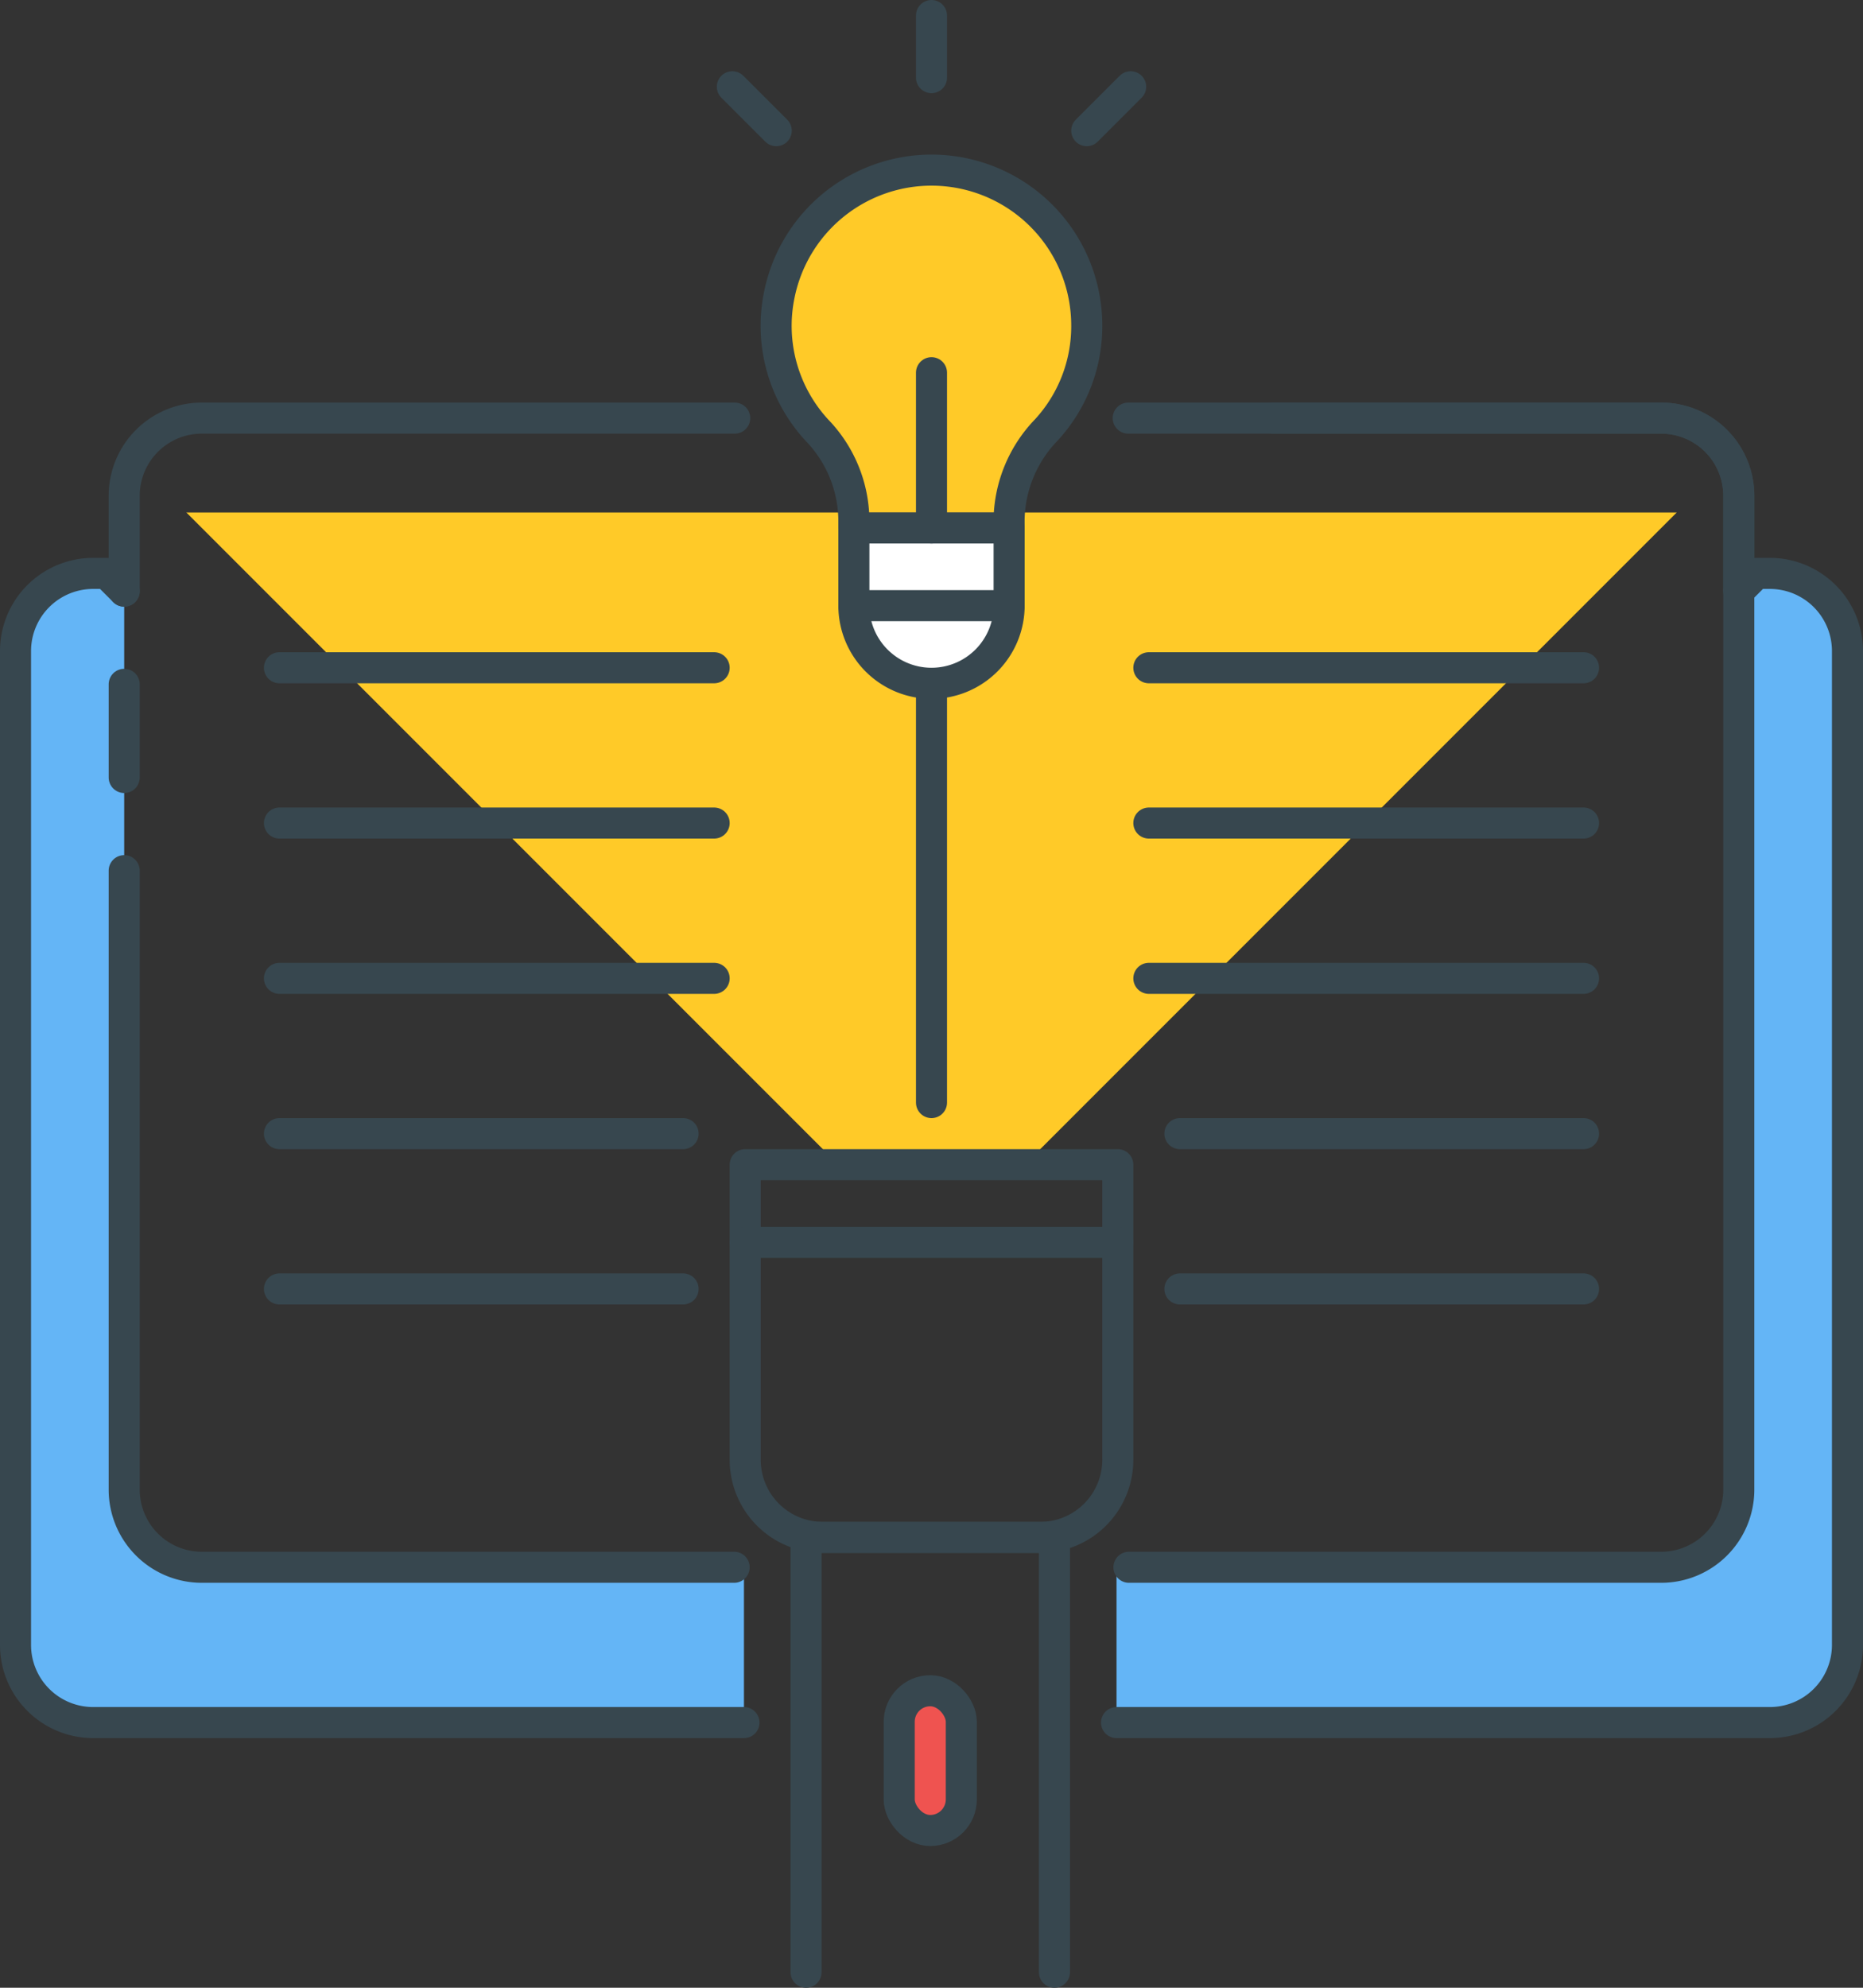 <svg xmlns="http://www.w3.org/2000/svg" width="60" height="64" viewBox="0 0 60 64">
  <rect x="0" y="0" width="60" height="64" fill="#333333" stroke="none"/>
  <g id="All_in_Teaching_app" transform="translate(-563.905 -1956.884)">
    <path id="Path_4228" data-name="Path 4228" d="M596.906,1994.384l21-21h-48l21,21Z" fill="#ffca28"/>
    <path id="Path_4229" data-name="Path 4229" d="M587.865,2007.592c-.111-.076-.213-.161-.316-.246H570.405a2.5,2.5,0,0,1-2.5-2.5v-28.929l-.571-.571h-.429a2.5,2.5,0,0,0-2.5,2.5v32a2.5,2.5,0,0,0,2.5,2.5h20.96Z" fill="#64b5f6"/>
    <path id="Path_4230" data-name="Path 4230" d="M567.905,1975.917l-.571-.571h-.429a2.5,2.5,0,0,0-2.5,2.5v32a2.5,2.5,0,0,0,2.5,2.5h20.96" fill="none" stroke="#37474f" stroke-linecap="round" stroke-linejoin="round" stroke-width="1"/>
    <line id="Line_180" data-name="Line 180" y1="3" transform="translate(567.905 1978.917)" fill="none" stroke="#37474f" stroke-linecap="round" stroke-linejoin="round" stroke-width="1"/>
    <path id="Path_4231" data-name="Path 4231" d="M587.549,2007.346H570.405a2.5,2.5,0,0,1-2.5-2.5v-19.929" fill="none" stroke="#37474f" stroke-linecap="round" stroke-linejoin="round" stroke-width="1"/>
    <path id="Path_4232" data-name="Path 4232" d="M620.905,1975.346h-.429l-.571.571v28.929a2.5,2.5,0,0,1-2.5,2.5H600.264a4.633,4.633,0,0,1-.4.3v4.7h21.04a2.5,2.5,0,0,0,2.5-2.5v-32A2.5,2.5,0,0,0,620.905,1975.346Z" fill="#64b5f6"/>
    <path id="Path_4233" data-name="Path 4233" d="M599.865,2012.346h21.04a2.5,2.5,0,0,0,2.5-2.5v-32a2.5,2.5,0,0,0-2.5-2.5h-.429l-.571.571v28.929a2.5,2.5,0,0,1-2.5,2.5H600.264" fill="none" stroke="#37474f" stroke-linecap="round" stroke-linejoin="round" stroke-width="1"/>
    <path id="Path_4234" data-name="Path 4234" d="M604.905,1970.346h12.5a2.5,2.5,0,0,1,2.5,2.5v3.071" fill="none" stroke="#37474f" stroke-linecap="round" stroke-linejoin="round" stroke-width="1"/>
    <line id="Line_181" data-name="Line 181" x2="14" transform="translate(572.905 1988.384)" fill="#fff" stroke="#37474f" stroke-linecap="round" stroke-linejoin="round" stroke-width="1"/>
    <line id="Line_182" data-name="Line 182" x2="13" transform="translate(572.905 1993.384)" fill="#fff" stroke="#37474f" stroke-linecap="round" stroke-linejoin="round" stroke-width="1"/>
    <line id="Line_183" data-name="Line 183" x2="13" transform="translate(572.905 1998.384)" fill="#fff" stroke="#37474f" stroke-linecap="round" stroke-linejoin="round" stroke-width="1"/>
    <line id="Line_184" data-name="Line 184" x2="14" transform="translate(600.905 1988.384)" fill="#fff" stroke="#37474f" stroke-linecap="round" stroke-linejoin="round" stroke-width="1"/>
    <line id="Line_185" data-name="Line 185" x2="14" transform="translate(572.905 1983.384)" fill="#fff" stroke="#37474f" stroke-linecap="round" stroke-linejoin="round" stroke-width="1"/>
    <line id="Line_186" data-name="Line 186" x2="14" transform="translate(600.905 1983.384)" fill="#fff" stroke="#37474f" stroke-linecap="round" stroke-linejoin="round" stroke-width="1"/>
    <line id="Line_187" data-name="Line 187" x2="14" transform="translate(572.905 1978.384)" fill="#fff" stroke="#37474f" stroke-linecap="round" stroke-linejoin="round" stroke-width="1"/>
    <line id="Line_188" data-name="Line 188" x2="14" transform="translate(600.905 1978.384)" fill="#fff" stroke="#37474f" stroke-linecap="round" stroke-linejoin="round" stroke-width="1"/>
    <line id="Line_189" data-name="Line 189" x2="13" transform="translate(601.905 1993.384)" fill="#fff" stroke="#37474f" stroke-linecap="round" stroke-linejoin="round" stroke-width="1"/>
    <line id="Line_190" data-name="Line 190" x2="13" transform="translate(601.905 1998.384)" fill="#fff" stroke="#37474f" stroke-linecap="round" stroke-linejoin="round" stroke-width="1"/>
    <path id="Path_4235" data-name="Path 4235" d="M587.567,1970.346H570.405a2.5,2.5,0,0,0-2.5,2.5v3.071" fill="none" stroke="#37474f" stroke-linecap="round" stroke-linejoin="round" stroke-width="1"/>
    <path id="Path_4236" data-name="Path 4236" d="M619.905,1975.917v-3.071a2.5,2.5,0,0,0-2.5-2.5H600.241" fill="none" stroke="#37474f" stroke-linecap="round" stroke-linejoin="round" stroke-width="1"/>
    <line id="Line_191" data-name="Line 191" y2="17.038" transform="translate(593.905 1975.346)" fill="none" stroke="#37474f" stroke-linecap="round" stroke-linejoin="round" stroke-width="1"/>
    <path id="Path_4237" data-name="Path 4237" d="M589.865,2020.384v-14h8v14" fill="none" stroke="#37474f" stroke-linecap="round" stroke-linejoin="round" stroke-width="1"/>
    <path id="Rectangle_361" data-name="Rectangle 361" d="M0,0H12a0,0,0,0,1,0,0V9.5A2.5,2.5,0,0,1,9.5,12h-7A2.5,2.5,0,0,1,0,9.5V0A0,0,0,0,1,0,0Z" transform="translate(587.905 1994.384)" fill="none" stroke="#37474f" stroke-linecap="round" stroke-linejoin="round" stroke-width="1"/>
    <rect id="Rectangle_362" data-name="Rectangle 362" width="2" height="4.5" rx="1" transform="translate(592.865 2011.321)" fill="#ef5350" stroke="#37474f" stroke-linecap="round" stroke-linejoin="round" stroke-width="1"/>
    <line id="Line_192" data-name="Line 192" x2="12" transform="translate(587.905 1996.884)" fill="none" stroke="#37474f" stroke-linecap="round" stroke-linejoin="round" stroke-width="1"/>
    <path id="Path_4238" data-name="Path 4238" d="M598.905,1967.384a5,5,0,0,0-9.9-1.017,4.953,4.953,0,0,0,1.214,4.372,4.22,4.22,0,0,1,1.185,2.848v.3h5v-.3a4.259,4.259,0,0,1,1.2-2.861A4.927,4.927,0,0,0,598.905,1967.384Z" fill="#ffca28" stroke="#37474f" stroke-linecap="round" stroke-linejoin="round" stroke-width="1"/>
    <path id="Rectangle_363" data-name="Rectangle 363" d="M0,0H5A0,0,0,0,1,5,0V2.5A2.5,2.5,0,0,1,2.5,5h0A2.5,2.5,0,0,1,0,2.5V0A0,0,0,0,1,0,0Z" transform="translate(591.405 1973.884)" fill="#fff" stroke="#37474f" stroke-linecap="round" stroke-linejoin="round" stroke-width="1"/>
    <line id="Line_193" data-name="Line 193" x2="5" transform="translate(591.405 1976.384)" fill="none" stroke="#37474f" stroke-linecap="round" stroke-linejoin="round" stroke-width="1"/>
    <line id="Line_194" data-name="Line 194" y2="2" transform="translate(593.905 1957.384)" fill="none" stroke="#37474f" stroke-linecap="round" stroke-linejoin="round" stroke-width="1"/>
    <line id="Line_195" data-name="Line 195" x2="1.414" y2="1.414" transform="translate(587.491 1959.677)" fill="none" stroke="#37474f" stroke-linecap="round" stroke-linejoin="round" stroke-width="1"/>
    <line id="Line_196" data-name="Line 196" x1="1.414" y2="1.414" transform="translate(598.905 1959.677)" fill="none" stroke="#37474f" stroke-linecap="round" stroke-linejoin="round" stroke-width="1"/>
    <line id="Line_197" data-name="Line 197" y1="5" transform="translate(593.905 1968.884)" fill="none" stroke="#37474f" stroke-linecap="round" stroke-linejoin="round" stroke-width="1"/>
  </g>
</svg>
